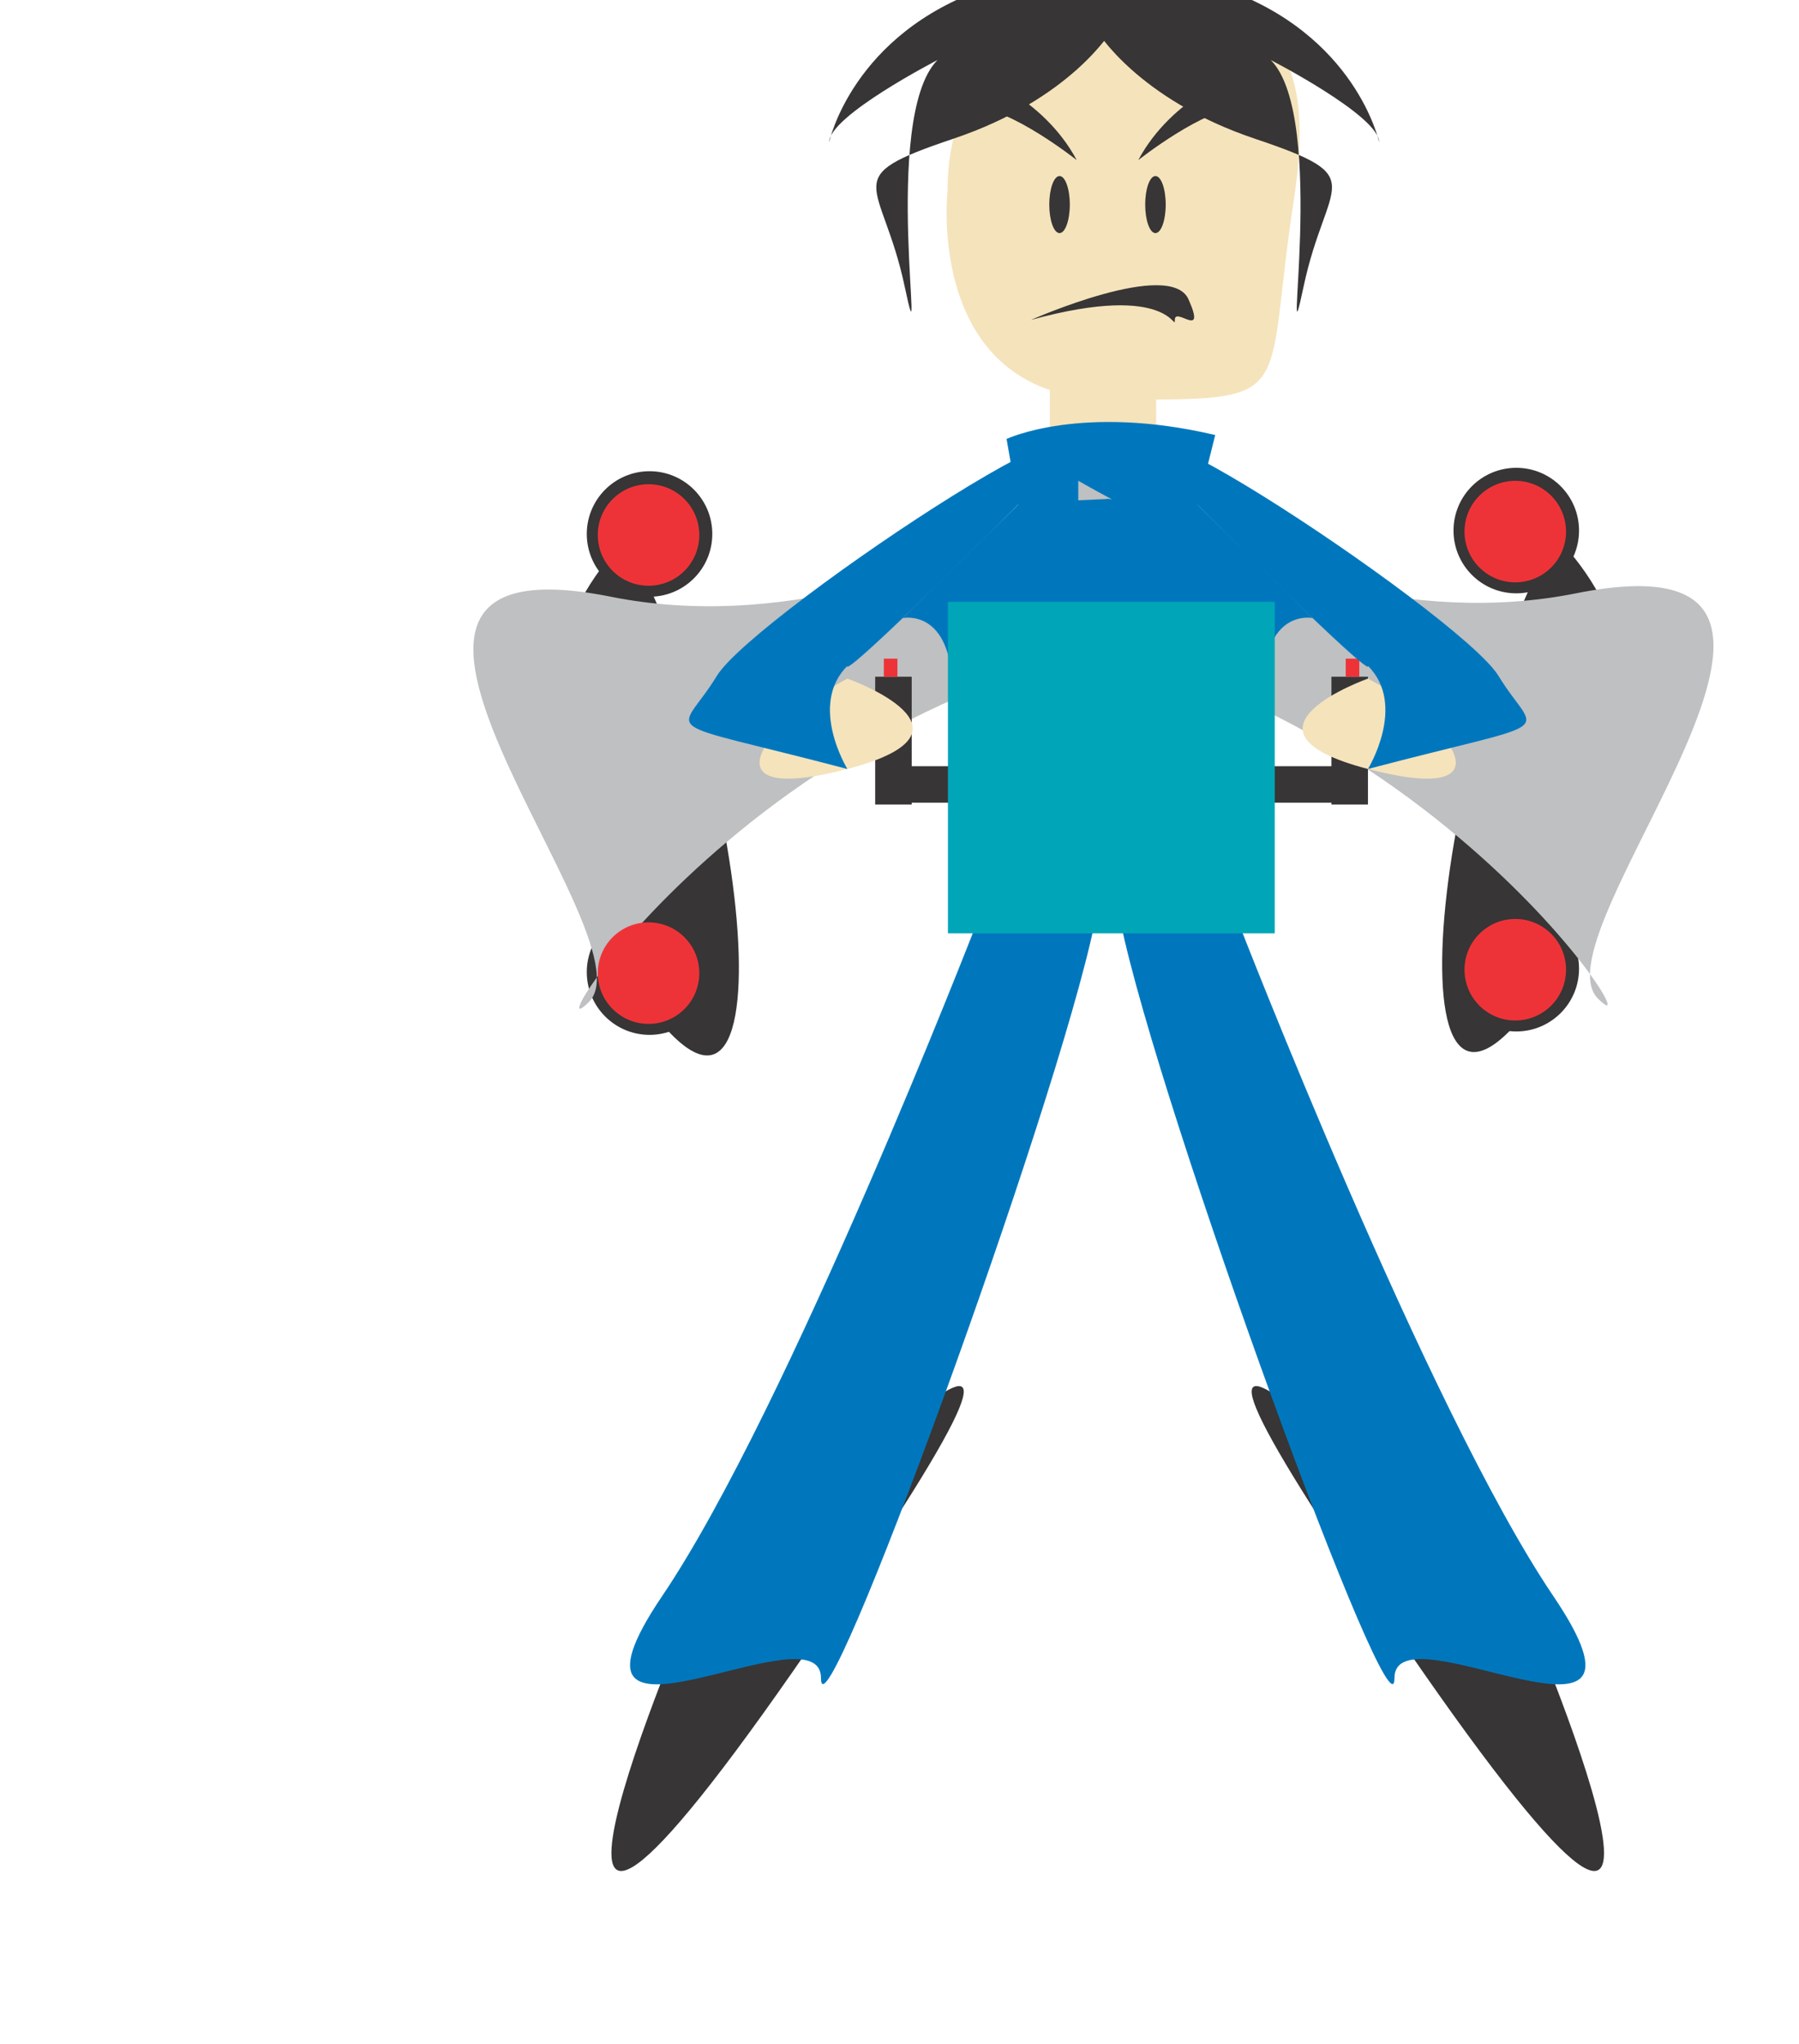 <?xml version="1.0" encoding="UTF-8" standalone="no"?>
<svg
   xmlns:dc="http://purl.org/dc/elements/1.1/"
   xmlns:cc="http://creativecommons.org/ns#"
   xmlns:rdf="http://www.w3.org/1999/02/22-rdf-syntax-ns#"
   xmlns:svg="http://www.w3.org/2000/svg"
   xmlns="http://www.w3.org/2000/svg"
   xmlns:sodipodi="http://sodipodi.sourceforge.net/DTD/sodipodi-0.dtd"
   xmlns:inkscape="http://www.inkscape.org/namespaces/inkscape"
   id="svg8280"
   viewBox="0 0 157.9 179.4"
   version="1.1"
   inkscape:version="0.48.4 r9939"
   width="100%"
   height="100%"
   sodipodi:docname="manwithjet (2).svg">
  <defs
     id="defs78">
    <clipPath
       clipPathUnits="userSpaceOnUse"
       id="clipPath4337">
      <rect
         style="stroke:#000000;stroke-width:0.65;stroke-linecap:round;stroke-miterlimit:4;stroke-opacity:1;stroke-dasharray:none"
         id="rect4339"
         width="64.994"
         height="92.361"
         x="108.268"
         y="42.221" />
    </clipPath>
    <clipPath
       clipPathUnits="userSpaceOnUse"
       id="clipPath4348">
      <rect
         style="stroke:#000000;stroke-width:0.65;stroke-linecap:round;stroke-miterlimit:4;stroke-opacity:1;stroke-dasharray:none"
         id="rect4350"
         width="64.994"
         height="92.361"
         x="-15.803"
         y="58.456" />
    </clipPath>
  </defs>
  <sodipodi:namedview
     pagecolor="#ffffff"
     bordercolor="#666666"
     borderopacity="1"
     objecttolerance="10"
     gridtolerance="10"
     guidetolerance="10"
     inkscape:pageopacity="0"
     inkscape:pageshadow="2"
     inkscape:window-width="1366"
     inkscape:window-height="721"
     id="namedview76"
     showgrid="false"
     inkscape:zoom="1.3154961"
     inkscape:cx="-40.06213"
     inkscape:cy="127.41195"
     inkscape:window-x="-4"
     inkscape:window-y="-4"
     inkscape:window-maximized="1"
     inkscape:current-layer="svg8280" />
  <g
     id="layer1"
     transform="translate(-845.128,-582.76)">
    <g
       id="g6745"
       transform="matrix(1.25,0,0,-1.25,780.66,623.13)">
      <path
         id="path6747"
         d="M 0,0 C 0,0 12.329,-10.616 0.029,-30.261 -12.271,-49.906 -8.885,-15.055 0,0"
         inkscape:connector-curvature="0"
         style="fill:#373535" />
    </g>
    <g
       id="g6749"
       transform="matrix(1.25,0,0,-1.25,636.48,623.13)">
      <path
         id="path6751"
         d="M 0,0 C 0,0 -12.328,-10.616 -0.029,-30.261 12.27,-49.906 8.887,-15.055 0,0"
         inkscape:connector-curvature="0"
         style="fill:#373535" />
    </g>
    <g
       id="g6753"
       transform="matrix(1.25,0,0,-1.25,721.8,607.83)">
      <path
         id="path6755"
         d="m 0,0 c 0,0 23.84,-20.765 46.909,-16.15 23.069,4.615 -3.075,-23.839 1.539,-28.453 C 53.062,-49.217 33.837,-18.458 0,-18.458"
         inkscape:connector-curvature="0"
         style="fill:#bec0c2" />
    </g>
    <g
       id="g6757"
       transform="matrix(1.25,0,0,-1.25,695.85,607.83)">
      <path
         id="path6759"
         d="m 0,0 c 0,0 -23.84,-20.765 -46.909,-16.15 -23.069,4.615 3.074,-23.839 -1.54,-28.453 -4.614,-4.614 14.612,26.145 48.449,26.145"
         inkscape:connector-curvature="0"
         style="fill:#bec0c2" />
    </g>
    <g
       id="g6761"
       transform="matrix(1.25,0,0,-1.25,693.39,571.76)">
      <path
         id="path6763"
         d="m 0,0 c 0,0 -1.659,-14.653 11.611,-14.653 13.27,0 10.506,-0.276 12.716,14.1 C 26.537,13.823 19.075,12.44 12.164,14.376 12.164,14.376 0,12.164 0,0"
         inkscape:connector-curvature="0"
         style="fill:#f5e3bb" />
    </g>
    <path
       id="path6765"
       d="m 711.7,599.75 h -9.33 v -15.205 h 9.33 v 15.205 z"
       inkscape:connector-curvature="0"
       style="fill:#f5e3bb" />
    <g
       id="g6767"
       transform="matrix(1.25,0,0,-1.25,698.57,593.53)">
      <path
         id="path6769"
         d="M 0,0 C 0,0 5.252,2.488 14.652,0.276 L 13.27,-5.253 0.828,-4.7 0,0 z"
         inkscape:connector-curvature="0"
         style="fill:#0077bd" />
    </g>
    <g
       id="g6771"
       transform="matrix(1.25,0,0,-1.25,780.7,622.51)">
      <path
         id="path6773"
         d="m 0,0 c 0,-2.434 -1.973,-4.407 -4.406,-4.407 -2.433,0 -4.407,1.973 -4.407,4.407 0,2.433 1.974,4.405 4.407,4.405 C -1.973,4.405 0,2.433 0,0"
         inkscape:connector-curvature="0"
         style="fill:#373535" />
    </g>
    <g
       id="g6775"
       transform="matrix(1.25,0,0,-1.25,780.7,660.96)">
      <path
         id="path6777"
         d="m 0,0 c 0,-2.433 -1.973,-4.406 -4.406,-4.406 -2.433,0 -4.407,1.973 -4.407,4.406 0,2.436 1.974,4.407 4.407,4.407 C -1.973,4.407 0,2.436 0,0"
         inkscape:connector-curvature="0"
         style="fill:#373535" />
    </g>
    <g
       id="g6779"
       transform="matrix(1.25,0,0,-1.25,646.12,622.51)">
      <path
         id="path6781"
         d="m 0,0 c 0,-2.434 -1.973,-4.407 -4.406,-4.407 -2.434,0 -4.407,1.973 -4.407,4.407 0,2.433 1.973,4.405 4.407,4.405 C -1.973,4.405 0,2.433 0,0"
         inkscape:connector-curvature="0"
         style="fill:#373535" />
    </g>
    <g
       id="g6783"
       transform="matrix(1.25,0,0,-1.25,646.12,660.96)">
      <path
         id="path6785"
         d="m 0,0 c 0,-2.433 -1.973,-4.406 -4.406,-4.406 -2.434,0 -4.407,1.973 -4.407,4.406 0,2.436 1.973,4.407 4.407,4.407 C -1.973,4.407 0,2.436 0,0"
         inkscape:connector-curvature="0"
         style="fill:#373535" />
    </g>
    <g
       id="g6787"
       transform="matrix(1.25,0,0,-1.25,779.56,622.6)">
      <path
         id="path6789"
         d="m 0,0 c 0,-1.969 -1.596,-3.564 -3.564,-3.564 -1.969,0 -3.565,1.595 -3.565,3.564 0,1.968 1.596,3.564 3.565,3.564 C -1.596,3.564 0,1.968 0,0"
         inkscape:connector-curvature="0"
         style="fill:#ee3338" />
    </g>
    <g
       id="g6791"
       transform="matrix(1.25,0,0,-1.25,779.56,661.05)">
      <path
         id="path6793"
         d="m 0,0 c 0,-1.969 -1.596,-3.564 -3.564,-3.564 -1.969,0 -3.565,1.595 -3.565,3.564 0,1.969 1.596,3.564 3.565,3.564 C -1.596,3.564 0,1.969 0,0"
         inkscape:connector-curvature="0"
         style="fill:#ee3338" />
    </g>
    <g
       id="g6795"
       transform="matrix(1.25,0,0,-1.25,644.98,622.6)">
      <path
         id="path6797"
         d="m 0,0 c 0,-1.969 -1.596,-3.564 -3.563,-3.564 -1.97,0 -3.566,1.595 -3.566,3.564 0,1.968 1.596,3.564 3.566,3.564 C -1.596,3.564 0,1.968 0,0"
         inkscape:connector-curvature="0"
         style="fill:#ee3338" />
    </g>
    <g
       id="g6799"
       transform="matrix(1.25,0,0,-1.25,644.98,661.05)">
      <path
         id="path6801"
         d="m 0,0 c 0,-1.969 -1.596,-3.564 -3.563,-3.564 -1.97,0 -3.566,1.595 -3.566,3.564 0,1.969 1.596,3.564 3.566,3.564 C -1.596,3.564 0,1.969 0,0"
         inkscape:connector-curvature="0"
         style="fill:#ee3338" />
    </g>
    <path
       id="path6803"
       d="m 729.49,625.45 h -11.214 v -3.203 h 11.214 v 3.203 z"
       inkscape:connector-curvature="0"
       style="fill:#373535" />
    <path
       id="path6805"
       d="m 730.29,625.61 h -3.204 v -11.215 h 3.204 v 11.215 z"
       inkscape:connector-curvature="0"
       style="fill:#373535" />
    <path
       id="path6807"
       d="m 729.53,614.4 h -1.19 v -1.59 h 1.19 v 1.59 z"
       inkscape:connector-curvature="0"
       style="fill:#ee3338" />
    <path
       id="path6809"
       d="m 687.84,625.45 h 11.216 v -3.203 H 687.84 v 3.203 z"
       inkscape:connector-curvature="0"
       style="fill:#373535" />
    <path
       id="path6811"
       d="m 687.04,625.61 h 3.205 v -11.215 h -3.205 v 11.215 z"
       inkscape:connector-curvature="0"
       style="fill:#373535" />
    <path
       id="path6813"
       d="m 687.8,614.4 h 1.191 v -1.59 H 687.8 v 1.59 z"
       inkscape:connector-curvature="0"
       style="fill:#ee3338" />
    <g
       id="g6815"
       transform="matrix(1.25,0,0,-1.25,743.71,695.37)">
      <path
         id="path6817"
         d="M 0,0 C 0,0 17.502,-40.572 -8.088,-3.34 -33.678,33.892 -6.699,3.408 0,0"
         inkscape:connector-curvature="0"
         style="fill:#373535" />
    </g>
    <g
       id="g6819"
       transform="matrix(1.25,0,0,-1.25,718.92,635.95)">
      <path
         id="path6821"
         d="m 0,0 c 0,0 13.266,-34.223 22.109,-47.295 8.843,-13.072 -11.151,-0.576 -11.151,-5.768 0,-5.192 -16.532,39.988 -19.226,53.063 0,0 3.653,4.613 8.268,0"
         inkscape:connector-curvature="0"
         style="fill:#0077bd" />
    </g>
    <g
       id="g6823"
       transform="matrix(1.25,0,0,-1.25,730.29,614.56)">
      <path
         id="path6825"
         d="M 0,0 C 0,0 -10.316,-3.652 0,-6.345 10.316,-9.038 5.832,-3.077 0,0"
         inkscape:connector-curvature="0"
         style="fill:#f5e3bb" />
    </g>
    <g
       id="g6827"
       transform="matrix(1.25,0,0,-1.25,730.29,613.44)">
      <path
         id="path6829"
         d="M 0,0 C 0,0 0.981,-1.648 -12.108,11.441 -25.197,24.53 6.474,3.716 9.166,-0.705 11.858,-5.126 13.907,-3.588 0,-7.242 c 0,0 2.757,4.487 0,7.242"
         inkscape:connector-curvature="0"
         style="fill:#0077bd" />
    </g>
    <g
       id="g6831"
       transform="matrix(1.25,0,0,-1.25,725.44,609.25)">
      <path
         id="path6833"
         d="m 0,0 c 0,0 -3.486,0.75 -3.486,-5.209 l -11.151,-0.194 0.191,13.769 6.22,-0.276"
         inkscape:connector-curvature="0"
         style="fill:#0077bd" />
    </g>
    <g
       id="g6835"
       transform="matrix(1.25,0,0,-1.25,671.19,695.37)">
      <path
         id="path6837"
         d="M 0,0 C 0,0 -17.503,-40.572 8.086,-3.34 33.675,33.892 6.698,3.408 0,0"
         inkscape:connector-curvature="0"
         style="fill:#373535" />
    </g>
    <g
       id="g6839"
       transform="matrix(1.25,0,0,-1.25,695.98,635.95)">
      <path
         id="path6841"
         d="m 0,0 c 0,0 -13.266,-34.223 -22.108,-47.295 -8.842,-13.072 11.15,-0.576 11.15,-5.768 0,-5.192 16.534,39.988 19.227,53.063 0,0 -3.654,4.613 -8.269,0"
         inkscape:connector-curvature="0"
         style="fill:#0077bd" />
    </g>
    <g
       id="g6843"
       transform="matrix(1.25,0,0,-1.25,684.6,614.56)">
      <path
         id="path6845"
         d="M 0,0 C 0,0 10.317,-3.652 0,-6.345 -10.317,-9.038 -5.832,-3.077 0,0"
         inkscape:connector-curvature="0"
         style="fill:#f5e3bb" />
    </g>
    <g
       id="g6847"
       transform="matrix(1.25,0,0,-1.25,684.6,613.44)">
      <path
         id="path6849"
         d="M 0,0 C 0,0 -0.98,-1.648 12.108,11.441 25.196,24.53 -6.473,3.716 -9.166,-0.705 -11.859,-5.126 -13.907,-3.588 0,-7.242 c 0,0 -2.756,4.487 0,7.242"
         inkscape:connector-curvature="0"
         style="fill:#0077bd" />
    </g>
    <g
       id="g6851"
       transform="matrix(1.25,0,0,-1.25,689.46,609.25)">
      <path
         id="path6853"
         d="M 0,0 C 0,0 3.487,0.75 3.487,-5.209 L 14.639,-5.403 14.447,8.366 8.226,8.09"
         inkscape:connector-curvature="0"
         style="fill:#0077bd" />
    </g>
    <path
       id="path6855"
       d="M 722.11,636.91 H 693.425 V 607.831 H 722.11 V 636.91 z"
       inkscape:connector-curvature="0"
       style="fill:#00a6b7" />
    <g
       id="g6857"
       transform="matrix(1.25,0,0,-1.25,707.79,557.68)">
      <path
         id="path6859"
         d="m 0,0 c 0,0 -2.848,-4.823 -11.108,-7.601 -8.26,-2.778 -5.035,-2.777 -3.419,-10.386 1.616,-7.609 -1.73,11.876 2.305,15.911 0,0 -7.609,-3.92 -7.609,-5.765 0,0 1.614,7.611 11.068,10.837 0,0 -5.996,-0.229 -10.146,7.61 0,0 9.454,-7.379 15.22,-5.995 0,0 2.882,5.419 -1.385,9.685 0,0 4.463,-4.19 5.996,-8.071 C 0.922,6.225 3.573,3.573 0,0"
         inkscape:connector-curvature="0"
         style="fill:#373535" />
    </g>
    <g
       id="g6861"
       transform="matrix(1.25,0,0,-1.25,706.48,557.68)">
      <path
         id="path6863"
         d="m 0,0 c 0,0 2.849,-4.823 11.109,-7.601 8.26,-2.778 5.033,-2.777 3.419,-10.386 -1.614,-7.609 1.729,11.876 -2.306,15.911 0,0 7.609,-3.92 7.609,-5.765 0,0 -1.614,7.611 -11.068,10.837 0,0 5.995,-0.229 10.145,7.61 0,0 -9.454,-7.379 -15.218,-5.995 0,0 -2.881,5.419 1.384,9.685 0,0 -4.464,-4.19 -5.996,-8.071 0,0 -2.652,-2.652 0.922,-6.225"
         inkscape:connector-curvature="0"
         style="fill:#373535" />
    </g>
    <g
       id="g6865"
       transform="matrix(1.25,0,0,-1.25,712.54,572.96)">
      <path
         id="path6867"
         d="m 0,0 c 0,-1.108 -0.322,-2.004 -0.722,-2.004 -0.397,0 -0.719,0.896 -0.719,2.004 0,1.105 0.322,2.003 0.719,2.003 C -0.322,2.003 0,1.105 0,0"
         inkscape:connector-curvature="0"
         style="fill:#373535" />
    </g>
    <g
       id="g6869"
       transform="matrix(1.25,0,0,-1.25,710.13,569.06)">
      <path
         id="path6871"
         d="M 0,0 C 0,0 4.648,3.686 7.212,3.686 V 6.089 C 7.212,6.089 2.404,4.488 0,0"
         inkscape:connector-curvature="0"
         style="fill:#373535" />
    </g>
    <g
       id="g6873"
       transform="matrix(1.25,0,0,-1.25,702.32,572.96)">
      <path
         id="path6875"
         d="m 0,0 c 0,-1.108 0.324,-2.004 0.721,-2.004 0.398,0 0.721,0.896 0.721,2.004 0,1.105 -0.323,2.003 -0.721,2.003 C 0.324,2.003 0,1.105 0,0"
         inkscape:connector-curvature="0"
         style="fill:#373535" />
    </g>
    <g
       id="g6877"
       transform="matrix(1.25,0,0,-1.25,704.73,569.06)">
      <path
         id="path6879"
         d="M 0,0 C 0,0 -4.648,3.686 -7.211,3.686 V 6.089 C -7.211,6.089 -2.404,4.488 0,0"
         inkscape:connector-curvature="0"
         style="fill:#373535" />
    </g>
    <g
       id="g6881"
       transform="matrix(1.25,0,0,-1.25,700.72,583.08)">
      <path
         id="path6883"
         d="M 0,0 C 0,0 9.774,4.326 11.057,1.441 12.34,-1.444 10.096,0.961 10.096,0 10.096,-0.961 9.936,2.724 0,0"
         inkscape:connector-curvature="0"
         style="fill:#373535" />
    </g>
  </g>
  <g
     id="g4352"
     inkscape:export-filename="E:\android\Tools\Libgdx\Prototypes\JetPack\JetPack-android\assets\game\boy.png"
     inkscape:export-xdpi="90"
     inkscape:export-ydpi="90">
    <g
       id="g6761-1"
       transform="matrix(1.25,0,0,-1.25,83.166,16.752)">
      <path
         id="path6763-7"
         d="m 0,0 c 0,0 -1.659,-14.653 11.611,-14.653 13.27,0 10.506,-0.276 12.716,14.1 C 26.537,13.823 19.075,12.44 12.164,14.376 12.164,14.376 0,12.164 0,0"
         inkscape:connector-curvature="0"
         style="fill:#f5e3bb" />
    </g>
    <path
       id="path6765-4"
       d="M 101.476,44.742 H 92.146 V 29.537 h 9.33 v 15.205 z"
       inkscape:connector-curvature="0"
       style="fill:#f5e3bb" />
    <g
       id="g6767-0"
       transform="matrix(1.25,0,0,-1.25,88.346,38.522)">
      <path
         id="path6769-9"
         d="M 0,0 C 0,0 5.252,2.488 14.652,0.276 L 13.27,-5.253 0.828,-4.7 0,0 z"
         inkscape:connector-curvature="0"
         style="fill:#0077bd" />
    </g>
    <g
       clip-path="url(#clipPath4337)"
       transform="translate(-13.627,-36.52)"
       id="g4010">
      <g
         transform="matrix(1.25,0,0,-1.25,152.22,83.08)"
         id="g6771-4">
        <path
           style="fill:#373535"
           inkscape:connector-curvature="0"
           d="m 0,0 c 0,-2.434 -1.973,-4.407 -4.406,-4.407 -2.433,0 -4.407,1.973 -4.407,4.407 0,2.433 1.974,4.405 4.407,4.405 C -1.973,4.405 0,2.433 0,0"
           id="path6773-8" />
      </g>
      <g
         transform="matrix(1.25,0,0,-1.25,152.22,121.53)"
         id="g6775-8">
        <path
           style="fill:#373535"
           inkscape:connector-curvature="0"
           d="m 0,0 c 0,-2.433 -1.973,-4.406 -4.406,-4.406 -2.433,0 -4.407,1.973 -4.407,4.406 0,2.436 1.974,4.407 4.407,4.407 C -1.973,4.407 0,2.436 0,0"
           id="path6777-2" />
      </g>
      <g
         id="g3985">
        <g
           id="g6745-4"
           transform="matrix(1.25,0,0,-1.25,150.18,83.7)">
          <path
             id="path6747-5"
             d="M 0,0 C 0,0 12.329,-10.616 0.029,-30.261 -12.271,-49.906 -8.885,-15.055 0,0"
             inkscape:connector-curvature="0"
             style="fill:#373535" />
        </g>
        <g
           id="g6753-5"
           transform="matrix(1.25,0,0,-1.25,93.32,68.4)">
          <path
             id="path6755-1"
             d="m 0,0 c 0,0 23.84,-20.765 46.909,-16.15 23.069,4.615 -3.075,-23.839 1.539,-28.453 C 53.062,-49.217 33.837,-18.458 0,-18.458"
             inkscape:connector-curvature="0"
             style="fill:#bec0c2" />
        </g>
        <g
           id="g6787-7"
           transform="matrix(1.25,0,0,-1.25,151.08,83.17)">
          <path
             id="path6789-1"
             d="m 0,0 c 0,-1.969 -1.596,-3.564 -3.564,-3.564 -1.969,0 -3.565,1.595 -3.565,3.564 0,1.968 1.596,3.564 3.565,3.564 C -1.596,3.564 0,1.968 0,0"
             inkscape:connector-curvature="0"
             style="fill:#ee3338" />
        </g>
        <g
           id="g6791-1"
           transform="matrix(1.25,0,0,-1.25,151.08,121.62)">
          <path
             id="path6793-5"
             d="m 0,0 c 0,-1.969 -1.596,-3.564 -3.564,-3.564 -1.969,0 -3.565,1.595 -3.565,3.564 0,1.969 1.596,3.564 3.565,3.564 C -1.596,3.564 0,1.969 0,0"
             inkscape:connector-curvature="0"
             style="fill:#ee3338" />
        </g>
      </g>
    </g>
    <g
       clip-path="url(#clipPath4348)"
       transform="translate(44.879,-36.221)"
       id="g3995">
      <g
         transform="matrix(1.25,0,0,-1.25,17.64,83.08)"
         id="g6779-2">
        <path
           style="fill:#373535"
           inkscape:connector-curvature="0"
           d="m 0,0 c 0,-2.434 -1.973,-4.407 -4.406,-4.407 -2.434,0 -4.407,1.973 -4.407,4.407 0,2.433 1.973,4.405 4.407,4.405 C -1.973,4.405 0,2.433 0,0"
           id="path6781-7" />
      </g>
      <g
         transform="matrix(1.25,0,0,-1.25,17.64,121.53)"
         id="g6783-6">
        <path
           style="fill:#373535"
           inkscape:connector-curvature="0"
           d="m 0,0 c 0,-2.433 -1.973,-4.406 -4.406,-4.406 -2.434,0 -4.407,1.973 -4.407,4.406 0,2.436 1.973,4.407 4.407,4.407 C -1.973,4.407 0,2.436 0,0"
           id="path6785-1" />
      </g>
      <g
         id="g3975">
        <g
           id="g6749-4"
           transform="matrix(1.25,0,0,-1.25,10,83.7)">
          <path
             id="path6751-2"
             d="M 0,0 C 0,0 -12.328,-10.616 -0.029,-30.261 12.27,-49.906 8.887,-15.055 0,0"
             inkscape:connector-curvature="0"
             style="fill:#373535" />
        </g>
        <g
           id="g6757-3"
           transform="matrix(1.25,0,0,-1.25,67.37,68.4)">
          <path
             id="path6759-2"
             d="m 0,0 c 0,0 -23.84,-20.765 -46.909,-16.15 -23.069,4.615 3.074,-23.839 -1.54,-28.453 -4.614,-4.614 14.612,26.145 48.449,26.145"
             inkscape:connector-curvature="0"
             style="fill:#bec0c2" />
        </g>
        <g
           id="g6795-2"
           transform="matrix(1.25,0,0,-1.25,16.5,83.17)">
          <path
             id="path6797-1"
             d="m 0,0 c 0,-1.969 -1.596,-3.564 -3.563,-3.564 -1.97,0 -3.566,1.595 -3.566,3.564 0,1.968 1.596,3.564 3.566,3.564 C -1.596,3.564 0,1.968 0,0"
             inkscape:connector-curvature="0"
             style="fill:#ee3338" />
        </g>
        <g
           id="g6799-6"
           transform="matrix(1.25,0,0,-1.25,16.5,121.62)">
          <path
             id="path6801-8"
             d="m 0,0 c 0,-1.969 -1.596,-3.564 -3.563,-3.564 -1.97,0 -3.566,1.595 -3.566,3.564 0,1.969 1.596,3.564 3.566,3.564 C -1.596,3.564 0,1.969 0,0"
             inkscape:connector-curvature="0"
             style="fill:#ee3338" />
        </g>
      </g>
    </g>
    <path
       id="path6803-5"
       d="m 119.266,70.442 h -11.214 v -3.203 h 11.214 v 3.203 z"
       inkscape:connector-curvature="0"
       style="fill:#373535" />
    <path
       id="path6805-7"
       d="m 120.066,70.602 h -3.204 v -11.215 h 3.204 v 11.215 z"
       inkscape:connector-curvature="0"
       style="fill:#373535" />
    <path
       id="path6807-6"
       d="m 119.306,59.392 h -1.19 v -1.59 h 1.19 v 1.59 z"
       inkscape:connector-curvature="0"
       style="fill:#ee3338" />
    <path
       id="path6809-1"
       d="m 77.616,70.442 h 11.216 v -3.203 h -11.216 v 3.203 z"
       inkscape:connector-curvature="0"
       style="fill:#373535" />
    <path
       id="path6811-8"
       d="m 76.816,70.602 h 3.205 v -11.215 h -3.205 v 11.215 z"
       inkscape:connector-curvature="0"
       style="fill:#373535" />
    <path
       id="path6813-9"
       d="m 77.576,59.392 h 1.191 v -1.59 h -1.191 v 1.59 z"
       inkscape:connector-curvature="0"
       style="fill:#ee3338" />
    <g
       id="g6815-2"
       transform="matrix(1.25,0,0,-1.25,133.486,140.362)">
      <path
         id="path6817-7"
         d="M 0,0 C 0,0 17.502,-40.572 -8.088,-3.34 -33.678,33.892 -6.699,3.408 0,0"
         inkscape:connector-curvature="0"
         style="fill:#373535" />
    </g>
    <g
       id="g6819-9"
       transform="matrix(1.25,0,0,-1.25,108.696,80.942)">
      <path
         id="path6821-5"
         d="m 0,0 c 0,0 13.266,-34.223 22.109,-47.295 8.843,-13.072 -11.151,-0.576 -11.151,-5.768 0,-5.192 -16.532,39.988 -19.226,53.063 0,0 3.653,4.613 8.268,0"
         inkscape:connector-curvature="0"
         style="fill:#0077bd" />
    </g>
    <g
       id="g6823-4"
       transform="matrix(1.25,0,0,-1.25,120.066,59.552)">
      <path
         id="path6825-3"
         d="M 0,0 C 0,0 -10.316,-3.652 0,-6.345 10.316,-9.038 5.832,-3.077 0,0"
         inkscape:connector-curvature="0"
         style="fill:#f5e3bb" />
    </g>
    <g
       id="g6827-1"
       transform="matrix(1.25,0,0,-1.25,120.066,58.432)">
      <path
         id="path6829-2"
         d="M 0,0 C 0,0 0.981,-1.648 -12.108,11.441 -25.197,24.53 6.474,3.716 9.166,-0.705 11.858,-5.126 13.907,-3.588 0,-7.242 c 0,0 2.757,4.487 0,7.242"
         inkscape:connector-curvature="0"
         style="fill:#0077bd" />
    </g>
    <g
       id="g6831-3"
       transform="matrix(1.25,0,0,-1.25,115.216,54.242)">
      <path
         id="path6833-3"
         d="m 0,0 c 0,0 -3.486,0.75 -3.486,-5.209 l -11.151,-0.194 0.191,13.769 6.22,-0.276"
         inkscape:connector-curvature="0"
         style="fill:#0077bd" />
    </g>
    <g
       id="g6835-4"
       transform="matrix(1.25,0,0,-1.25,60.966,140.362)">
      <path
         id="path6837-1"
         d="M 0,0 C 0,0 -17.503,-40.572 8.086,-3.34 33.675,33.892 6.698,3.408 0,0"
         inkscape:connector-curvature="0"
         style="fill:#373535" />
    </g>
    <g
       id="g6839-1"
       transform="matrix(1.25,0,0,-1.25,85.756,80.942)">
      <path
         id="path6841-3"
         d="m 0,0 c 0,0 -13.266,-34.223 -22.108,-47.295 -8.842,-13.072 11.15,-0.576 11.15,-5.768 0,-5.192 16.534,39.988 19.227,53.063 0,0 -3.654,4.613 -8.269,0"
         inkscape:connector-curvature="0"
         style="fill:#0077bd" />
    </g>
    <g
       id="g6843-8"
       transform="matrix(1.25,0,0,-1.25,74.376,59.552)">
      <path
         id="path6845-7"
         d="M 0,0 C 0,0 10.317,-3.652 0,-6.345 -10.317,-9.038 -5.832,-3.077 0,0"
         inkscape:connector-curvature="0"
         style="fill:#f5e3bb" />
    </g>
    <g
       id="g6847-4"
       transform="matrix(1.25,0,0,-1.25,74.376,58.432)">
      <path
         id="path6849-2"
         d="M 0,0 C 0,0 -0.98,-1.648 12.108,11.441 25.196,24.53 -6.473,3.716 -9.166,-0.705 -11.859,-5.126 -13.907,-3.588 0,-7.242 c 0,0 -2.756,4.487 0,7.242"
         inkscape:connector-curvature="0"
         style="fill:#0077bd" />
    </g>
    <g
       id="g6851-7"
       transform="matrix(1.25,0,0,-1.25,79.236,54.242)">
      <path
         id="path6853-7"
         d="M 0,0 C 0,0 3.487,0.75 3.487,-5.209 L 14.639,-5.403 14.447,8.366 8.226,8.09"
         inkscape:connector-curvature="0"
         style="fill:#0077bd" />
    </g>
    <path
       id="path6855-9"
       d="M 111.886,81.902 H 83.201 v -29.079 h 28.685 v 29.079 z"
       inkscape:connector-curvature="0"
       style="fill:#00a6b7" />
    <g
       id="g6857-3"
       transform="matrix(1.25,0,0,-1.25,97.566,2.672)">
      <path
         id="path6859-1"
         d="m 0,0 c 0,0 -2.848,-4.823 -11.108,-7.601 -8.26,-2.778 -5.035,-2.777 -3.419,-10.386 1.616,-7.609 -1.73,11.876 2.305,15.911 0,0 -7.609,-3.92 -7.609,-5.765 0,0 1.614,7.611 11.068,10.837 0,0 -5.996,-0.229 -10.146,7.61 0,0 9.454,-7.379 15.22,-5.995 0,0 2.882,5.419 -1.385,9.685 0,0 4.463,-4.19 5.996,-8.071 C 0.922,6.225 3.573,3.573 0,0"
         inkscape:connector-curvature="0"
         style="fill:#373535" />
    </g>
    <g
       id="g6861-9"
       transform="matrix(1.25,0,0,-1.25,96.256,2.672)">
      <path
         id="path6863-8"
         d="m 0,0 c 0,0 2.849,-4.823 11.109,-7.601 8.26,-2.778 5.033,-2.777 3.419,-10.386 -1.614,-7.609 1.729,11.876 -2.306,15.911 0,0 7.609,-3.92 7.609,-5.765 0,0 -1.614,7.611 -11.068,10.837 0,0 5.995,-0.229 10.145,7.61 0,0 -9.454,-7.379 -15.218,-5.995 0,0 -2.881,5.419 1.384,9.685 0,0 -4.464,-4.19 -5.996,-8.071 0,0 -2.652,-2.652 0.922,-6.225"
         inkscape:connector-curvature="0"
         style="fill:#373535" />
    </g>
    <g
       id="g6865-6"
       transform="matrix(1.25,0,0,-1.25,102.316,17.952)">
      <path
         id="path6867-5"
         d="m 0,0 c 0,-1.108 -0.322,-2.004 -0.722,-2.004 -0.397,0 -0.719,0.896 -0.719,2.004 0,1.105 0.322,2.003 0.719,2.003 C -0.322,2.003 0,1.105 0,0"
         inkscape:connector-curvature="0"
         style="fill:#373535" />
    </g>
    <g
       id="g6869-0"
       transform="matrix(1.25,0,0,-1.25,99.906,14.052)">
      <path
         id="path6871-2"
         d="M 0,0 C 0,0 4.648,3.686 7.212,3.686 V 6.089 C 7.212,6.089 2.404,4.488 0,0"
         inkscape:connector-curvature="0"
         style="fill:#373535" />
    </g>
    <g
       id="g6873-8"
       transform="matrix(1.25,0,0,-1.25,92.096,17.952)">
      <path
         id="path6875-6"
         d="m 0,0 c 0,-1.108 0.324,-2.004 0.721,-2.004 0.398,0 0.721,0.896 0.721,2.004 0,1.105 -0.323,2.003 -0.721,2.003 C 0.324,2.003 0,1.105 0,0"
         inkscape:connector-curvature="0"
         style="fill:#373535" />
    </g>
    <g
       id="g6877-0"
       transform="matrix(1.25,0,0,-1.25,94.506,14.052)">
      <path
         id="path6879-2"
         d="M 0,0 C 0,0 -4.648,3.686 -7.211,3.686 V 6.089 C -7.211,6.089 -2.404,4.488 0,0"
         inkscape:connector-curvature="0"
         style="fill:#373535" />
    </g>
    <g
       id="g6881-4"
       transform="matrix(1.25,0,0,-1.25,90.496,28.072)">
      <path
         id="path6883-8"
         d="M 0,0 C 0,0 9.774,4.326 11.057,1.441 12.34,-1.444 10.096,0.961 10.096,0 10.096,-0.961 9.936,2.724 0,0"
         inkscape:connector-curvature="0"
         style="fill:#373535" />
    </g>
  </g>
</svg>

